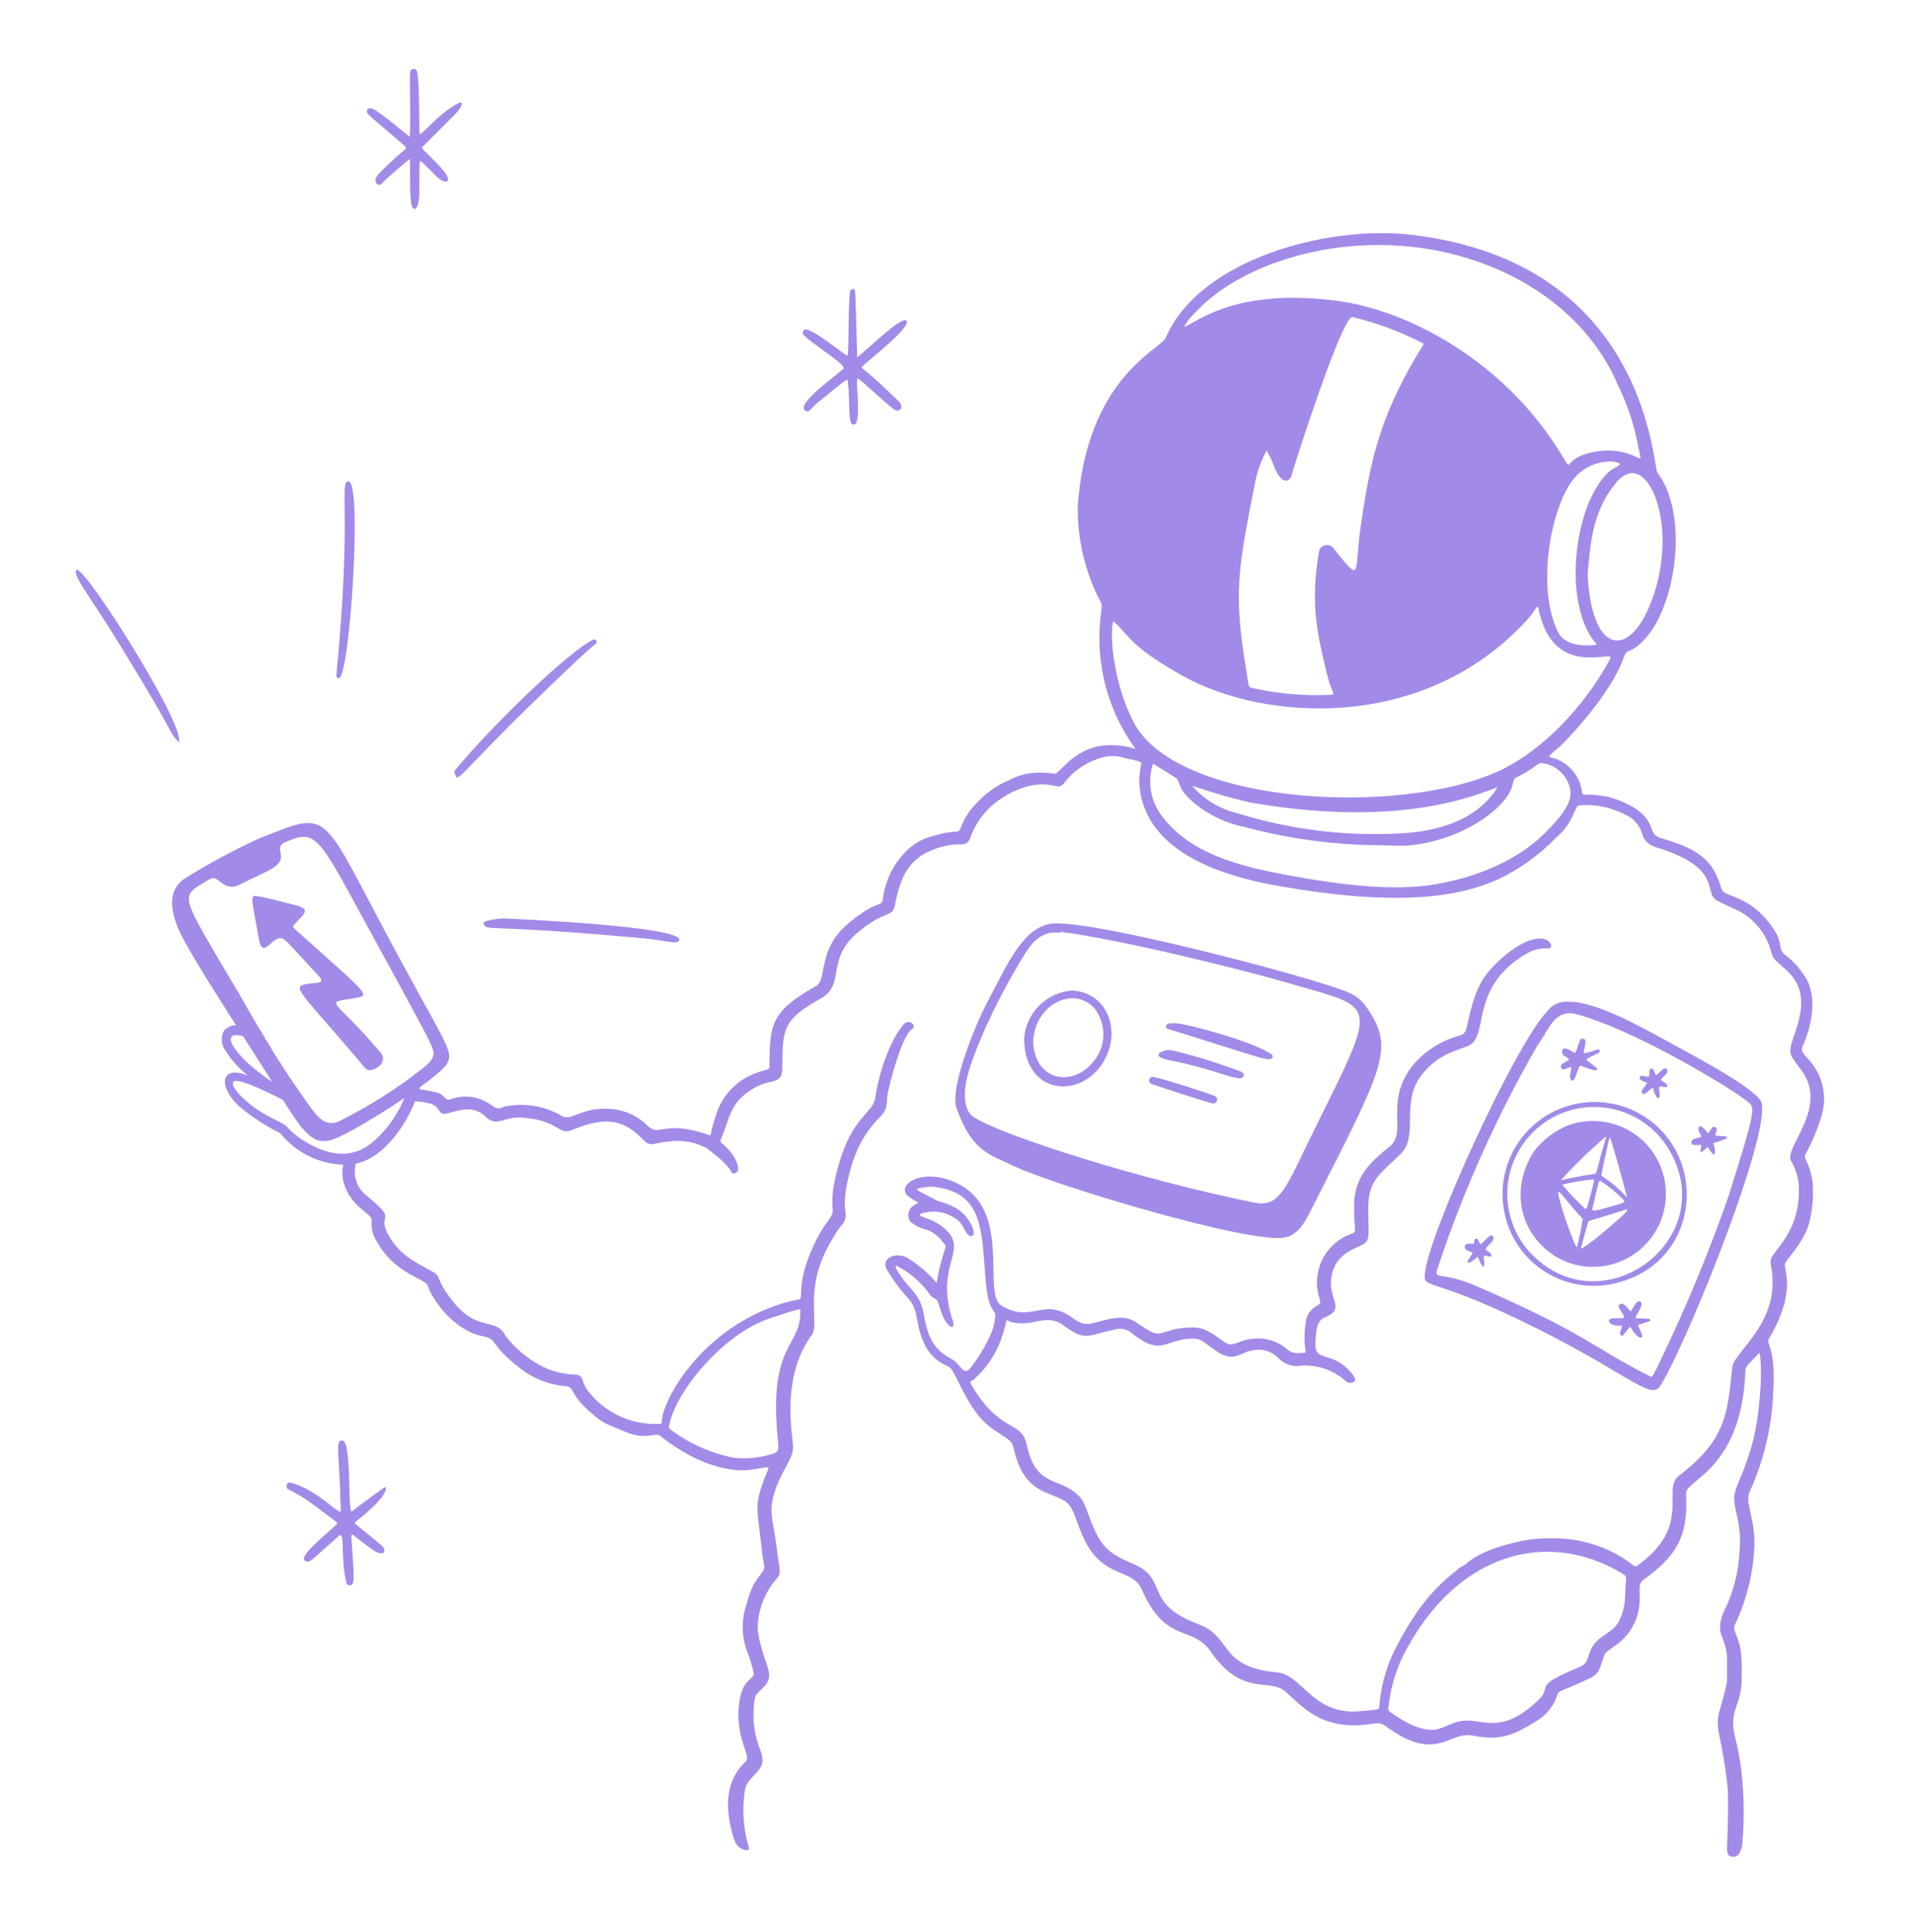 <svg width="101" height="102" viewBox="0 0 101 102" fill="none" xmlns="http://www.w3.org/2000/svg">
<path d="M79.457 64.157C79.6 64.785 79.868 65.377 80.245 65.9C80.621 66.422 81.099 66.863 81.649 67.197C82.199 67.531 82.811 67.751 83.448 67.844C84.085 67.937 84.734 67.901 85.357 67.738C89.786 66.638 90.279 60.948 86.607 58.827C85.785 58.357 84.844 58.137 83.898 58.194C82.953 58.251 82.045 58.583 81.286 59.149C80.526 59.715 79.949 60.491 79.624 61.38C79.299 62.27 79.241 63.235 79.457 64.157ZM81.351 59.416C81.859 59.02 82.445 58.736 83.07 58.582C83.696 58.427 84.347 58.406 84.981 58.52C85.615 58.634 86.218 58.881 86.75 59.244C87.283 59.606 87.733 60.077 88.071 60.625C90.98 65.354 84.631 70.139 80.832 66.186C80.393 65.721 80.056 65.17 79.843 64.567C79.629 63.964 79.544 63.323 79.593 62.686C79.642 62.048 79.824 61.428 80.127 60.865C80.43 60.302 80.848 59.808 81.353 59.416H81.351Z" fill="#A28AE8"/>
<path d="M84.208 66.887C84.767 66.872 85.317 66.735 85.817 66.486C86.318 66.237 86.759 65.882 87.109 65.446C87.459 65.009 87.709 64.502 87.843 63.959C87.977 63.416 87.991 62.85 87.883 62.301C87.776 61.752 87.551 61.233 87.223 60.78C86.895 60.327 86.472 59.951 85.984 59.678C85.496 59.405 84.954 59.242 84.396 59.199C83.838 59.157 83.278 59.237 82.754 59.433C82.044 59.728 81.426 60.208 80.964 60.823C79.063 63.926 81.453 66.996 84.208 66.887ZM83.471 65.901C83.675 65.158 83.828 64.523 83.871 64.485C83.926 64.45 83.987 64.427 84.052 64.417C84.302 64.353 85.598 63.936 85.831 63.874C85.927 63.849 85.992 63.843 85.825 64.014C85.826 64.102 83.403 66.159 83.471 65.901ZM83.814 63.67C83.75 63.877 83.694 63.833 83.664 63.808C83.29 63.441 83.001 63.152 82.687 62.791C82.537 62.618 82.446 62.558 82.533 62.537C83.033 62.417 83.541 62.331 84.053 62.279C84.073 62.276 84.194 62.256 84.153 62.384C84.153 62.434 83.908 63.371 83.814 63.67ZM84.533 62.374C84.938 62.638 85.314 62.944 85.653 63.288C85.862 63.485 85.785 63.488 85.249 63.646C84.064 64.001 84.036 63.964 84.079 63.785C84.409 62.43 84.382 62.289 84.533 62.374ZM85.013 60.087C85.154 60.441 85.798 62.802 85.798 62.82C85.998 63.63 85.998 63.042 84.598 62.111C84.532 62.067 84.548 62.034 84.586 61.824C84.61 61.695 84.932 60.228 84.959 60.128C84.982 60.05 85.003 60.062 85.013 60.087ZM84.757 60.034C84.875 59.944 84.667 60.384 84.425 61.366C84.26 62.035 84.253 61.985 84.145 61.991C83.562 62.071 82.982 62.179 82.409 62.317C83.14 61.504 83.924 60.741 84.757 60.034ZM82.283 62.92C82.341 62.875 82.949 63.72 83.565 64.355C83.492 64.849 83.392 65.34 83.265 65.823C83.197 66.091 82.14 62.988 82.283 62.92Z" fill="#A28AE8"/>
<path d="M53.553 61.58C55.626 62.574 66.189 65.762 67.888 65.329C68.631 65.14 68.953 64.408 69.375 63.58C73.075 56.291 73.65 55.361 72.166 53.205C71.673 52.489 71.148 52.352 69.838 51.934C67.317 51.13 58.6 48.838 55.948 48.761C54.098 48.605 53.208 50.904 52.063 53.038C51.656 53.798 50.098 57.379 50.508 58.527C51.329 60.825 52.242 60.95 53.553 61.58ZM51.016 57.076C51.227 56.029 52.297 53.279 54.148 50.308C55.083 48.808 55.984 49.381 55.992 49.208C58.751 49.52 65.365 51.126 68.183 51.952C72.672 53.267 72.813 52.77 69.48 59.465C67.933 62.572 67.644 63.784 66.242 63.502C60.217 62.288 52.942 59.964 51.455 59.011C50.872 58.696 50.884 57.727 51.015 57.076H51.016Z" fill="#A28AE8"/>
<path d="M81.669 53.42C79.991 55.17 75.309 65.356 75.219 67.347C75.188 68.029 75.632 67.487 80.219 69.691C85.922 72.431 87.132 74.017 87.665 73.163C89.106 70.856 93.784 59.204 92.934 58.079C92.295 57.235 89.309 55.684 87.648 54.772C86.806 54.31 84.26 52.872 82.845 52.895C82.62 52.868 82.391 52.903 82.184 52.995C81.977 53.088 81.799 53.234 81.669 53.42ZM83.219 53.548C86.263 54.348 91.477 57.494 92.313 58.202C92.655 58.492 92.713 58.546 91.281 63.102C90.241 66.089 89.03 69.014 87.653 71.861C87.197 72.814 87.234 72.73 87.088 72.656C83.963 71.077 83.806 70.456 77.981 67.919C75.531 66.853 75.593 68.027 76.185 66.119C77.488 62.367 79.138 58.745 81.113 55.299C81.241 55.074 81.401 54.889 81.703 54.369C82.073 53.73 82.508 53.361 83.219 53.548H83.219Z" fill="#A28AE8"/>
<path d="M56.603 52.3C55.951 52.348 55.337 52.628 54.873 53.089C54.409 53.549 54.124 54.161 54.07 54.812C54.057 58.025 57.531 58.121 58.505 55.548C59.07 54.053 58.271 52.379 56.603 52.3ZM57.659 56.141C56.546 57.401 54.653 57.044 54.549 55.034C54.589 53.052 56.685 51.989 57.804 53.26C58.12 53.682 58.278 54.201 58.251 54.727C58.224 55.253 58.014 55.754 57.658 56.141H57.659Z" fill="#A28AE8"/>
<path d="M61.649 54.323C65.084 55.377 66.712 55.973 67.049 55.928C67.171 55.912 67.253 55.77 67.149 55.688C66.281 55.017 62.552 54.019 62.049 54.028C61.713 54.034 61.623 54.006 61.563 54.182C61.537 54.25 61.578 54.301 61.649 54.323Z" fill="#A28AE8"/>
<path d="M65.517 56.584C64.362 56.142 63.181 55.774 61.979 55.48C61.739 55.413 61.481 55.444 61.264 55.566C60.955 55.766 61.403 55.916 61.764 55.985C64.419 56.506 65.493 57.215 65.656 56.81C65.689 56.725 65.656 56.651 65.517 56.584Z" fill="#A28AE8"/>
<path d="M64.135 57.871C63.985 57.79 61.473 56.965 60.89 56.859C60.845 56.851 60.799 56.859 60.76 56.883C60.721 56.906 60.691 56.943 60.677 56.986C60.663 57.03 60.664 57.077 60.682 57.119C60.699 57.161 60.731 57.195 60.772 57.216C60.897 57.295 63.845 58.228 63.991 58.254C64.232 58.298 64.391 58.006 64.135 57.871Z" fill="#A28AE8"/>
<path d="M82.897 56.346C83.091 56.268 82.716 56.967 83.01 57.06C83.073 57.08 83.146 56.928 83.171 56.867C83.438 56.206 83.332 56.219 83.605 56.324C84.138 56.528 84.186 56.519 84.265 56.503C84.344 56.487 84.357 56.438 84.305 56.395C84.141 56.256 83.971 56.123 83.794 56.001C83.597 55.865 84.53 55.643 84.465 55.487C84.399 55.331 84.394 55.422 83.749 55.596C83.515 55.659 83.654 55.52 83.712 55.018C83.717 54.976 83.706 54.934 83.68 54.901C83.654 54.867 83.617 54.846 83.576 54.84C83.534 54.834 83.492 54.845 83.459 54.87C83.425 54.895 83.403 54.933 83.397 54.974C83.159 55.687 83.197 55.624 82.994 55.51C82.524 55.242 82.419 55.379 82.501 55.657C82.537 55.779 82.951 55.885 82.797 55.982C82.541 56.143 82.329 56.21 82.434 56.4C82.503 56.525 82.626 56.453 82.897 56.346Z" fill="#A28AE8"/>
<path d="M87.064 69.632C86.159 69.555 86.255 69.796 86.618 69.048C86.768 68.739 86.551 68.558 86.333 68.871C86.154 69.13 86.129 69.305 86.029 69.183C85.912 69.042 85.714 68.749 85.533 68.857C85.352 68.966 85.572 69.173 85.738 69.489C85.875 69.75 84.979 69.449 84.946 69.745C84.939 69.8 85.027 69.905 85.113 69.934C85.61 70.102 85.699 69.855 85.6 70.165C85.565 70.273 85.477 70.396 85.585 70.507C85.635 70.557 85.685 70.513 85.721 70.472C86.218 69.887 85.93 69.982 86.362 70.46C86.618 70.743 86.73 70.61 86.701 70.518C86.468 69.758 86.231 70.08 87.088 69.758C87.175 69.725 87.113 69.646 87.064 69.632Z" fill="#A28AE8"/>
<path d="M89.395 60.446C89.737 60.492 89.854 60.383 89.821 60.53C89.717 61.001 89.808 60.867 90.159 60.559C90.267 60.717 90.509 61.13 90.535 60.873C90.605 60.159 90.063 60.52 91.06 60.156C91.098 60.142 91.153 60.156 91.178 60.039C91.187 59.993 90.981 59.989 90.744 59.973C90.744 59.98 90.487 60.023 90.6 59.777C90.65 59.669 90.675 59.569 90.567 59.519C90.403 59.443 90.364 59.587 90.26 59.745C90.137 59.929 90.157 59.73 89.849 59.491C89.749 59.412 89.61 59.52 89.692 59.727C89.801 60.004 89.92 60.007 89.684 60.075C89.57 60.091 89.46 60.128 89.359 60.183C89.257 60.281 89.293 60.432 89.395 60.446Z" fill="#A28AE8"/>
<path d="M78.815 65.268C78.751 65.171 78.592 65.306 78.501 65.39C78.201 65.666 78.189 65.766 78.116 65.63C78.07 65.545 78.016 65.368 77.932 65.396C77.899 65.407 77.871 65.429 77.852 65.459C77.834 65.488 77.827 65.524 77.832 65.558C77.814 65.714 77.819 65.686 77.599 65.658C77.291 65.658 77.237 65.918 77.49 66.035C77.743 66.152 77.801 66.093 77.699 66.252C77.439 66.652 77.502 66.545 77.468 66.652C77.561 66.66 77.561 66.739 77.944 66.416C78.072 66.308 78.029 66.439 78.22 66.794C78.241 66.834 78.296 66.856 78.336 66.886C78.444 66.555 78.215 66.276 78.414 66.303C78.501 66.315 78.729 66.387 78.739 66.313C78.754 66.205 78.681 66.144 78.494 66.034C78.236 65.886 79.016 65.567 78.815 65.268Z" fill="#A28AE8"/>
<path d="M86.732 57.079C86.987 57.196 87.006 57.123 86.9 57.285C86.726 57.502 86.62 57.632 86.702 57.718C86.785 57.806 86.796 57.806 87.195 57.475C87.327 57.366 87.215 57.459 87.412 57.828C87.434 57.869 87.496 58.045 87.603 57.962C87.711 57.878 87.479 57.331 87.684 57.361C87.773 57.373 88.011 57.447 88.022 57.371C88.039 57.255 87.961 57.198 87.768 57.084C87.501 56.926 88.202 56.749 87.993 56.444C87.924 56.344 87.761 56.483 87.667 56.571C87.358 56.855 87.451 56.8 87.377 56.658C87.331 56.57 87.269 56.386 87.189 56.416C87.153 56.426 87.122 56.449 87.102 56.48C87.082 56.511 87.074 56.549 87.08 56.586C87.06 56.745 87.18 56.919 86.809 56.821C86.624 56.771 86.569 56.839 86.562 56.901C86.556 56.962 86.598 57.018 86.732 57.079Z" fill="#A28AE8"/>
<path fill-rule="evenodd" clip-rule="evenodd" d="M96.228 57.342C96.345 57.853 96.329 58.385 96.181 58.888C95.975 59.578 95.699 60.245 95.359 60.88C95.252 61.042 95.287 61.113 95.372 61.295C95.456 61.474 95.59 61.757 95.692 62.335C95.76 62.998 95.719 63.667 95.573 64.317C95.451 65.116 94.904 65.822 94.548 66.281C94.382 66.495 94.258 66.655 94.237 66.747C94.225 66.804 94.242 66.895 94.267 67.023C94.368 67.54 94.589 68.668 93.392 70.685C93.332 70.785 93.36 70.87 93.415 71.039C93.519 71.354 93.718 71.962 93.62 73.506C93.552 75.324 93.129 77.112 92.376 78.767C92.24 79.072 92.314 79.407 92.418 79.866C92.512 80.288 92.63 80.816 92.63 81.522C92.583 83.007 92.228 84.467 91.588 85.808C91.525 85.97 91.58 86.107 91.665 86.32C91.746 86.525 91.856 86.799 91.915 87.23C91.953 87.602 91.966 87.976 91.954 88.35C91.986 89.164 91.834 89.617 91.698 90.021C91.548 90.467 91.418 90.853 91.576 91.6C91.785 92.399 91.924 93.215 91.993 94.039C92.085 95.154 92.082 96.274 91.986 97.389C91.933 97.747 91.778 98.105 91.422 98.031C91.159 97.976 91.165 97.824 91.198 97.044C91.219 96.528 91.252 95.738 91.227 94.52C91.127 93.535 90.974 92.557 90.767 91.59C90.624 90.871 90.695 90.628 90.864 90.051C90.948 89.765 91.055 89.399 91.171 88.853C91.184 88.788 91.182 88.011 91.181 87.712C91.18 87.662 91.18 87.625 91.18 87.607C91.177 87.116 91.063 86.818 90.962 86.556C90.789 86.106 90.656 85.759 91.192 84.713C91.576 83.831 91.796 82.886 91.843 81.924C91.924 80.998 91.783 80.367 91.672 79.871C91.607 79.579 91.552 79.334 91.559 79.103C91.569 78.781 91.675 78.529 91.843 78.133C92.028 77.697 92.285 77.087 92.57 76.018C92.832 75.036 93.113 72.494 92.896 71.421C92.802 71.518 92.721 71.603 92.649 71.676C92.226 72.112 92.159 72.181 92.15 72.398C92.007 76.166 90.399 77.499 89.543 78.208C89.221 78.476 89.006 78.654 89.016 78.841C89.15 81.211 88.471 82.163 86.751 83.432C86.552 83.576 86.556 83.763 86.566 84.141C86.566 84.17 86.567 84.2 86.567 84.232C86.6 84.732 86.506 85.233 86.295 85.688C86.084 86.143 85.761 86.538 85.358 86.836C84.763 87.229 84.734 87.307 84.671 87.477L84.668 87.486C84.63 87.59 84.6 87.688 84.571 87.779C84.456 88.146 84.374 88.407 83.933 88.616C83.347 88.894 82.968 89.05 82.719 89.153C82.329 89.314 82.262 89.342 82.218 89.501C82.03 90.1 81.615 90.602 81.064 90.901C79.951 91.593 79.251 91.941 77.732 91.637C77.33 91.557 76.986 91.69 76.612 91.835C75.874 92.12 75.016 92.451 73.36 91.283C73.327 91.259 73.296 91.237 73.266 91.215C73.035 91.048 72.894 90.946 72.56 91.002C70.132 91.402 69.08 90.432 68.213 89.633C68.081 89.511 67.952 89.393 67.823 89.284C67.552 89.054 67.204 89.017 66.797 88.973C66.008 88.889 65.001 88.781 63.917 87.197C63.533 86.637 63.08 86.462 62.594 86.275C61.856 85.99 61.044 85.677 60.291 83.942C60.068 83.429 59.703 83.275 59.036 82.995C59.013 82.985 58.989 82.975 58.964 82.965C57.62 82.403 57.211 81.288 56.889 80.411C56.699 79.891 56.538 79.455 56.233 79.265C56.013 79.128 55.776 79.033 55.536 78.937C54.745 78.621 53.914 78.289 53.492 76.374C53.434 76.111 53.181 75.95 52.843 75.736C52.489 75.511 52.042 75.226 51.63 74.703C51.171 74.121 50.861 73.496 50.62 73.007C50.389 72.541 50.221 72.199 50.042 72.14C49.468 71.907 49.01 71.455 48.768 70.885C48.54 70.352 48.475 69.979 48.419 69.665C48.348 69.26 48.294 68.953 47.934 68.526C47.521 68.086 47.157 67.6 46.849 67.08C46.452 66.444 47.278 66.073 47.894 66.407C48.479 66.763 49.002 67.211 49.444 67.735C49.475 67.651 49.496 67.531 49.52 67.385C49.544 67.25 49.57 67.094 49.613 66.923C49.838 66.024 49.952 65.87 49.916 65.764C49.904 65.726 49.872 65.695 49.819 65.637C49.606 65.322 49.304 65.078 48.951 64.937C48.626 64.87 48.323 64.723 48.069 64.51C48.021 64.442 47.987 64.364 47.97 64.283C47.954 64.201 47.954 64.117 47.971 64.035C47.988 63.954 48.022 63.877 48.071 63.809C48.119 63.741 48.181 63.684 48.253 63.642C48.395 63.547 48.473 63.526 48.474 63.503C48.475 63.472 48.33 63.436 47.998 63.199C47.278 62.683 48.392 61.762 49.998 62.266C52.383 63.014 52.422 65.292 52.45 66.997C52.466 67.938 52.479 68.705 52.882 68.944C53.668 69.409 54.203 69.307 54.725 69.208C55.243 69.109 55.747 69.013 56.469 69.478C56.532 69.518 56.593 69.56 56.651 69.601C56.959 69.816 57.224 70.001 57.752 69.851C59.355 69.395 59.599 69.559 60.194 69.959C60.339 70.056 60.504 70.166 60.714 70.285C61.054 70.479 61.257 70.415 61.587 70.31C61.878 70.218 62.269 70.094 62.943 70.089C63.563 70.085 63.883 70.316 64.566 70.806L64.606 70.835C64.918 71.06 65.098 70.991 65.381 70.881C65.621 70.788 65.934 70.667 66.464 70.671C66.99 70.675 67.499 70.862 67.904 71.199C68.195 71.469 68.427 71.455 68.669 71.441C68.725 71.437 68.779 71.434 68.836 71.434C68.945 71.435 68.94 71.399 68.916 71.237C68.886 71.027 68.826 70.605 68.945 69.775C68.969 69.6 69.034 69.434 69.135 69.289C69.236 69.144 69.371 69.026 69.526 68.944C69.718 68.831 69.736 68.812 69.677 68.597C69.56 68.255 69.513 67.894 69.537 67.533C69.561 67.173 69.656 66.821 69.817 66.498C69.979 66.175 70.203 65.888 70.477 65.652C70.749 65.416 71.067 65.237 71.41 65.125C71.556 65.071 71.552 65.009 71.526 64.66C71.513 64.469 71.493 64.194 71.489 63.788C71.469 62.255 72.166 61.502 73.37 60.533C73.797 60.188 73.785 59.698 73.77 59.087C73.753 58.345 73.731 57.426 74.489 56.376C75.095 55.606 75.919 55.036 76.853 54.74C76.897 54.726 76.938 54.715 76.977 54.704C77.207 54.638 77.362 54.594 77.443 54.229L77.445 54.219C77.682 53.144 77.904 52.134 78.576 51.32C79.203 50.559 80.635 49.335 81.558 49.591C81.855 49.673 82.034 50.029 81.758 50.079C81.341 50.045 80.925 50.147 80.572 50.369C78.701 51.459 78.406 52.866 78.19 53.898C78.055 54.544 77.95 55.043 77.508 55.225C77.411 55.265 77.3 55.304 77.18 55.347C76.569 55.561 75.701 55.867 74.975 56.872C74.466 57.577 74.454 58.378 74.442 59.112C74.432 59.81 74.422 60.449 73.986 60.888C73.791 61.084 73.609 61.254 73.442 61.411C72.7 62.105 72.24 62.534 72.24 63.762C72.24 64.097 72.246 64.368 72.251 64.59C72.27 65.385 72.274 65.55 71.888 65.746C71.828 65.776 71.76 65.806 71.687 65.839C71.216 66.052 70.515 66.367 70.315 67.306C70.199 67.849 70.32 68.245 70.416 68.557C70.55 68.996 70.634 69.271 69.947 69.559C69.547 69.728 69.492 70.092 69.447 70.888C69.413 71.465 69.665 71.542 70.053 71.661C70.382 71.761 70.809 71.892 71.247 72.379C71.254 72.388 71.263 72.397 71.272 72.406C71.396 72.544 71.615 72.785 71.527 72.922C71.493 72.955 71.453 72.981 71.407 72.998C71.363 73.015 71.316 73.022 71.268 73.019C71.22 73.017 71.174 73.004 71.131 72.982C71.089 72.96 71.052 72.93 71.022 72.893C70.397 72.35 69.591 72.066 68.765 72.096C68.543 72.146 68.313 72.138 68.096 72.074C67.877 72.011 67.68 71.893 67.519 71.732C67.338 71.54 67.11 71.4 66.858 71.325C66.605 71.251 66.337 71.245 66.081 71.308C65.91 71.336 65.758 71.402 65.608 71.467C65.247 71.624 64.894 71.777 64.306 71.394C64.063 71.235 63.891 71.107 63.755 71.005C63.452 70.777 63.325 70.682 62.978 70.682C62.461 70.682 62.108 70.8 61.803 70.902C61.242 71.09 60.839 71.224 59.859 70.476C59.748 70.36 59.609 70.271 59.457 70.217C59.304 70.164 59.142 70.146 58.981 70.167C58.618 70.243 58.336 70.32 58.103 70.384C57.294 70.605 57.078 70.665 56.107 69.95C55.597 69.574 54.992 69.71 54.581 69.802C54.465 69.828 54.365 69.85 54.286 69.857C53.355 69.939 53.2 69.687 53.15 69.707C53.115 69.72 53.129 69.856 52.986 70.298C52.723 71.279 52.176 72.161 51.414 72.833C51.377 72.873 51.336 72.889 51.301 72.903C51.221 72.936 51.181 72.951 51.345 73.221C52.158 74.563 52.855 74.971 53.364 75.268C53.788 75.515 54.081 75.687 54.201 76.26C54.519 77.777 55.154 78.035 55.843 78.314C56.214 78.464 56.6 78.621 56.961 78.986C57.199 79.227 57.291 79.487 57.429 79.872C57.525 80.142 57.644 80.474 57.849 80.905C58.336 81.928 58.969 82.202 59.88 82.596L59.892 82.6C60.684 82.944 60.872 83.382 61.075 83.858C61.338 84.472 61.627 85.148 63.278 85.759C64.007 86.03 64.318 86.449 64.631 86.871C65.096 87.499 65.567 88.135 67.433 88.305C67.966 88.353 68.372 88.725 68.825 89.141C69.498 89.758 70.275 90.471 71.728 90.355C72.802 90.27 72.803 90.262 72.817 90.141C72.817 90.135 72.818 90.128 72.819 90.121C72.897 89.09 73.168 88.083 73.619 87.153C74.523 85.404 75.37 84.097 76.962 82.867C77.066 82.762 77.195 82.684 77.336 82.64C78.118 81.877 79.52 81.551 80.126 81.411C80.226 81.387 80.305 81.369 80.355 81.355C81.091 81.225 81.841 81.189 82.587 81.246C83.913 81.347 85.181 81.834 86.234 82.646C86.249 82.663 86.267 82.676 86.287 82.685C86.308 82.694 86.329 82.699 86.352 82.699C86.364 82.699 86.376 82.697 86.388 82.694C86.397 82.692 86.407 82.689 86.416 82.685C86.43 82.679 86.443 82.67 86.455 82.661C86.46 82.656 86.465 82.651 86.469 82.646C88.32 81.32 88.312 80.056 88.305 79.128C88.302 78.599 88.299 78.18 88.64 77.921C91.038 76.099 91.188 74.709 91.407 72.665C91.424 72.504 91.442 72.34 91.462 72.171C91.489 71.926 91.742 71.611 92.063 71.208C92.692 70.421 93.587 69.302 93.587 67.73C93.587 67.304 93.542 67.052 93.51 66.874C93.466 66.626 93.447 66.518 93.606 66.28C93.671 66.183 93.751 66.077 93.841 65.96C94.32 65.33 95.046 64.376 94.972 62.62C94.942 62.152 94.8 61.697 94.559 61.294C94.425 61.035 94.641 60.607 94.909 60.075C95.385 59.127 96.031 57.846 95.163 56.59C95.044 56.418 94.942 56.282 94.856 56.168C94.43 55.598 94.406 55.566 94.796 54.453C95.552 52.294 94.706 51.556 94.074 51.007C93.799 50.767 93.564 50.563 93.522 50.292C93.404 49.823 93.189 49.385 92.889 49.006C92.591 48.627 92.215 48.315 91.786 48.092C91.582 47.992 91.406 47.911 91.248 47.84C91.006 47.73 90.808 47.639 90.621 47.529C90.412 47.404 90.361 47.203 90.297 46.951C90.156 46.394 89.954 45.593 87.822 44.859C87.758 44.838 87.693 44.818 87.626 44.799C87.261 44.692 86.862 44.575 86.701 44.016C86.633 43.786 86.513 43.574 86.352 43.397C86.189 43.22 85.989 43.081 85.766 42.993C85.034 42.615 84.209 42.451 83.388 42.522C83.278 42.52 83.221 42.652 83.128 42.867C82.986 43.193 82.762 43.71 82.15 44.232C81.279 45.136 80.253 45.876 79.121 46.417C77.141 47.318 73.945 47.942 67.304 46.742C61.502 45.693 60.598 43.244 60.308 42.31C60.123 41.669 60.104 40.991 60.255 40.341C60.276 40.234 60.268 40.214 59.4 40.03C58.988 39.889 58.542 39.884 58.127 40.015C57.342 40.243 56.651 40.719 56.158 41.373C55.977 41.561 55.889 41.541 55.683 41.494C55.482 41.449 55.169 41.378 54.545 41.448C53.892 41.585 53.276 41.857 52.735 42.248C52.03 42.745 51.498 43.451 51.215 44.266C51.084 44.574 50.934 44.578 50.632 44.585C50.432 44.589 50.167 44.596 49.797 44.691C48.13 45.119 47.575 46.075 47.263 47.734C47.186 48.142 47.056 48.195 46.747 48.322C46.45 48.444 45.987 48.633 45.246 49.27C44.383 50.013 44.257 50.72 44.149 51.33C44.049 51.894 43.963 52.376 43.321 52.729C41.345 53.815 41.336 54.361 41.306 56.082C41.304 56.193 41.302 56.308 41.3 56.429C41.288 56.981 41.049 57.038 40.659 57.131C40.433 57.184 40.158 57.249 39.846 57.429C38.819 58.022 38.613 58.621 38.352 59.379C38.27 59.616 38.184 59.869 38.065 60.142C38.042 60.181 38.036 60.228 38.047 60.271C38.059 60.315 38.087 60.352 38.126 60.375C38.953 61.054 39.16 61.887 38.803 61.946C38.665 61.968 38.658 61.957 38.604 61.863C38.518 61.714 38.312 61.36 37.285 60.608C36.699 60.302 36.034 60.182 35.379 60.264C35.086 60.284 34.874 60.329 34.707 60.365C34.391 60.433 34.239 60.466 34.004 60.222C33.031 59.219 32.172 58.842 30.177 59.672C29.86 59.804 29.69 59.705 29.416 59.546C29.088 59.355 28.61 59.076 27.549 59.009C27.147 58.984 26.858 59.066 26.616 59.135C26.255 59.239 25.998 59.312 25.628 58.953C25.05 58.391 24.363 58.583 23.832 58.732C23.769 58.749 23.708 58.766 23.649 58.781C23.339 58.862 23.271 58.762 23.175 58.623C23.079 58.481 22.953 58.298 22.517 58.22C22.318 58.184 22.118 58.158 21.916 58.143C21.39 59.488 20.213 61.157 18.791 61.438C18.711 61.721 18.712 62.02 18.792 62.302C18.873 62.585 19.03 62.839 19.247 63.038C20.417 63.993 20.382 64.129 20.323 64.362C20.284 64.517 20.234 64.714 20.514 65.219C21.047 66.18 21.759 66.563 22.773 67.108C22.798 67.121 22.823 67.135 22.848 67.148C23.078 67.272 23.112 67.357 23.185 67.538C23.271 67.755 23.413 68.109 24.009 68.83C24.676 69.639 25.273 69.787 25.752 69.905C26.156 70.005 26.476 70.084 26.68 70.523C27.211 71.212 27.888 71.774 28.663 72.168C29.2 72.425 29.785 72.565 30.38 72.578C30.68 72.617 30.714 72.724 30.776 72.916C30.831 73.084 30.906 73.318 31.201 73.628C31.828 74.361 32.675 74.87 33.616 75.078C34.002 75.166 34.399 75.202 34.794 75.187C34.895 75.189 34.944 75.157 34.944 75.049C34.934 74.066 36.828 70.409 40.901 68.956C41.312 68.803 41.737 68.689 42.169 68.615C42.283 68.607 42.286 68.507 42.294 68.278C42.306 67.9 42.33 67.174 42.876 65.94C43.239 65.119 43.528 64.72 43.717 64.459C43.893 64.216 43.981 64.093 43.961 63.861C43.921 63.375 43.953 62.887 44.056 62.411C44.537 60.131 45.235 59.339 45.711 58.799C45.981 58.493 46.179 58.268 46.226 57.9C46.363 56.821 46.943 54.965 47.717 54.08C47.992 53.765 48.444 54.161 48.138 54.349C47.658 54.644 47.069 56.828 46.898 57.587C46.854 57.785 46.842 57.949 46.831 58.096C46.808 58.395 46.791 58.623 46.512 58.925C45.889 59.532 45.41 60.272 45.112 61.089C44.855 61.752 44.483 63.245 44.636 63.933C44.667 64.074 44.663 64.221 44.622 64.36C44.582 64.499 44.506 64.625 44.404 64.726C44.225 64.952 44.068 65.194 43.934 65.449C42.9 67.13 42.95 68.481 42.984 69.401C43.002 69.9 43.016 70.273 42.849 70.502C41.435 72.436 41.718 74.947 41.836 75.994C41.854 76.153 41.868 76.277 41.872 76.362C41.889 76.727 41.704 77.066 41.474 77.489C41.231 77.936 40.938 78.476 40.778 79.236C40.677 79.718 40.762 80.203 40.862 80.771C40.909 81.04 40.959 81.326 40.995 81.64C41.036 82.003 41.078 82.272 41.11 82.477C41.189 82.985 41.209 83.111 41.013 83.343C40.355 84.092 39.996 85.057 40.003 86.053C40.106 86.786 40.283 87.295 40.419 87.688C40.624 88.278 40.737 88.604 40.369 89.026C40.295 89.111 40.224 89.176 40.159 89.236C39.99 89.393 39.862 89.511 39.826 89.832C39.684 91.109 39.931 91.81 40.107 92.308C40.271 92.775 40.373 93.063 40.035 93.482C39.914 93.631 39.813 93.739 39.727 93.832C39.538 94.036 39.422 94.16 39.338 94.459C39.171 95.489 39.238 96.544 39.533 97.545C39.679 97.771 38.972 97.812 38.745 97.083C38.282 95.596 38.23 94.069 39.37 93.015C39.508 92.888 39.43 92.655 39.31 92.293C39.132 91.757 38.86 90.937 39.054 89.752C39.168 89.054 39.428 88.817 39.613 88.648C39.704 88.565 39.777 88.499 39.804 88.402C39.738 88.071 39.649 87.745 39.536 87.426C39.145 86.553 39.107 85.563 39.428 84.662C39.649 83.771 39.938 83.407 40.134 83.161C40.296 82.957 40.393 82.835 40.332 82.562C40.273 82.262 40.23 81.959 40.204 81.655C40.166 81.316 40.129 81.03 40.098 80.783C39.922 79.412 39.895 79.194 40.572 77.531C40.609 77.441 40.41 77.475 39.891 77.564C39.864 77.569 39.835 77.574 39.806 77.579C38.113 77.867 36.197 76.888 34.863 75.817C34.759 75.733 34.625 75.753 34.435 75.781C34.135 75.825 33.696 75.89 33.018 75.6C32.791 75.502 32.612 75.43 32.465 75.371C31.962 75.168 31.814 75.108 31.294 74.674C30.592 74.087 30.385 73.718 30.259 73.493C30.149 73.297 30.102 73.212 29.841 73.19C28.976 73.113 28.151 72.788 27.466 72.253C26.616 71.594 26.33 71.208 26.152 70.967C25.979 70.734 25.907 70.637 25.521 70.561C23.971 70.256 22.852 68.682 22.571 67.861C22.532 67.748 22.336 67.646 22.056 67.501C21.481 67.203 20.554 66.722 19.913 65.583C19.688 65.255 19.583 64.858 19.617 64.462C19.669 64.318 19.506 64.186 19.268 63.991C18.952 63.733 18.503 63.365 18.242 62.718C18.075 62.333 18.032 61.905 18.117 61.495C17.476 61.474 16.846 61.314 16.272 61.026C15.698 60.738 15.193 60.329 14.793 59.827C13.993 59.436 13.246 58.944 12.571 58.363C12.253 58.088 11.579 57.185 12.014 56.763C12.268 56.516 12.806 56.667 13.098 56.8C12.635 56.436 12.237 55.997 11.92 55.5C11.799 55.347 11.726 55.16 11.711 54.965C11.696 54.77 11.74 54.574 11.836 54.404C11.955 54.277 12.109 54.189 12.279 54.152C12.449 54.116 12.626 54.132 12.787 54.199C12.801 54.204 12.816 54.21 12.831 54.216C12.852 54.224 12.873 54.232 12.895 54.239C12.422 53.923 12.039 53.489 11.785 52.979C11.742 52.864 11.738 52.738 11.773 52.619C11.807 52.501 11.879 52.397 11.977 52.323C12.079 52.249 12.197 52.201 12.321 52.182C12.361 52.176 12.402 52.173 12.443 52.173C12.541 52.34 12.643 52.513 12.748 52.692C12.491 52.614 12.291 52.605 12.225 52.728C12.14 52.885 12.359 53.124 12.509 53.27C12.895 53.658 13.299 54.026 13.722 54.372C13.915 54.703 14.128 55.058 14.364 55.438C13.953 55.186 13.52 54.971 13.07 54.794C12.669 54.626 11.933 54.465 12.276 55.183C12.913 56.196 14.172 57.024 15.191 57.642C15.25 57.673 15.295 57.726 15.314 57.79C15.334 57.853 15.328 57.922 15.297 57.981C15.266 58.04 15.213 58.084 15.15 58.104C15.086 58.123 15.017 58.117 14.959 58.086C14.733 57.968 12.506 56.813 12.322 57.127C12.213 57.28 12.435 57.578 12.722 57.872C13.376 58.545 14.095 58.906 14.589 59.153C14.859 59.288 15.061 59.389 15.149 59.489C15.364 59.734 15.61 59.949 15.882 60.129C18.059 61.585 19.267 60.646 19.694 60.291C20.526 59.571 21.147 58.638 21.488 57.591C21.578 57.353 21.657 57.112 21.724 56.867C21.928 56.717 22.13 56.564 22.331 56.408C22.364 56.381 22.395 56.355 22.424 56.329C22.363 56.729 22.266 57.124 22.134 57.511C22.447 57.551 22.757 57.61 23.063 57.687C23.295 57.745 23.395 57.856 23.473 57.943C23.553 58.031 23.61 58.094 23.759 58.053C24.109 57.919 24.486 57.872 24.857 57.917C25.229 57.962 25.584 58.097 25.891 58.311C26.113 58.484 26.309 58.618 26.581 58.442C27.635 58.206 28.739 58.379 29.669 58.927C29.913 59.06 30.149 58.968 30.477 58.84C30.838 58.7 31.311 58.516 32.026 58.542C32.827 58.543 33.596 58.858 34.167 59.418C34.468 59.716 34.654 59.684 34.981 59.629C35.398 59.558 36.044 59.449 37.444 59.932C37.473 59.942 37.49 59.948 37.502 59.943C37.549 59.923 37.517 59.721 37.819 58.811C37.984 58.312 38.26 57.858 38.628 57.483C38.995 57.108 39.444 56.823 39.938 56.648C40.134 56.579 40.275 56.541 40.377 56.513C40.589 56.455 40.627 56.445 40.627 56.305C40.63 54.085 40.705 53.394 43.093 52.058C43.321 51.93 43.379 51.626 43.456 51.218C43.565 50.643 43.713 49.861 44.437 49.081C44.881 48.646 45.378 48.268 45.916 47.956C46.089 47.868 46.219 47.817 46.316 47.779C46.505 47.705 46.575 47.677 46.608 47.515C46.711 46.579 47.118 45.702 47.769 45.02C48.161 44.59 48.672 44.288 49.237 44.151C49.841 43.961 50.175 43.936 50.374 43.921C50.576 43.906 50.642 43.901 50.714 43.748C50.904 43.201 51.225 42.71 51.65 42.315C52.114 41.822 52.68 41.435 53.307 41.18C53.719 40.955 54.178 40.826 54.647 40.804C54.989 40.777 55.333 40.794 55.67 40.854C55.748 40.876 55.867 40.756 56.047 40.574C56.602 40.015 57.728 38.88 59.953 39.543C58.822 37.994 58.164 36.151 58.059 34.236C58.01 33.419 58.08 32.817 58.127 32.413C58.161 32.105 58.184 31.913 58.131 31.828C57.3 30.258 56.877 28.505 56.901 26.728C57.287 21.291 59.841 19.267 60.998 18.351C61.292 18.117 61.495 17.956 61.55 17.828C63.338 13.675 70.104 11.881 74.504 12.395C85.534 13.683 87.014 22.228 87.4 24.453C87.451 24.747 87.483 24.931 87.515 24.973C89.293 27.298 88.436 32.857 86.265 34.242C86.192 34.288 86.128 34.316 86.07 34.34C85.928 34.399 85.823 34.443 85.731 34.71C85.061 36.653 82.703 39.102 82.35 39.421C82.154 39.569 81.97 39.733 81.8 39.911C81.791 39.922 81.816 39.984 81.847 39.984C82.277 40.076 82.668 40.298 82.967 40.62C83.266 40.942 83.46 41.348 83.52 41.784C83.534 41.869 83.535 41.912 83.558 41.933C83.619 41.992 83.835 41.89 84.87 42.064C85.41 42.202 85.925 42.425 86.395 42.723C86.969 43.133 87.095 43.476 87.192 43.739C87.278 43.971 87.341 44.142 87.665 44.243C88.9 44.625 89.879 44.947 90.499 45.965C90.666 46.292 90.805 46.633 90.912 46.985C90.968 47.116 91.157 47.19 91.427 47.297C91.986 47.517 92.894 47.875 93.704 49.155C93.912 49.483 93.957 49.729 93.992 49.925C94.029 50.133 94.057 50.287 94.257 50.426C94.631 50.712 94.956 51.056 95.219 51.446C95.986 52.473 95.697 54.1 95.162 55.263C95.064 55.476 95.219 55.648 95.496 55.954L95.511 55.972C95.864 56.36 96.111 56.831 96.228 57.342ZM22.471 54.567C22.445 54.3 22.402 54.033 22.345 53.769C22.261 53.547 22.152 53.257 21.829 53.193C21.798 53.186 21.766 53.184 21.735 53.186C22.059 53.782 22.298 54.227 22.471 54.567ZM40.656 69.605C38.182 70.417 35.664 73.487 35.339 75.233C35.322 75.318 35.313 75.359 35.325 75.392C35.337 75.424 35.367 75.449 35.429 75.501C36.406 76.227 37.53 76.728 38.723 76.968C39.42 77.045 40.125 76.975 40.794 76.763C41.133 76.655 41.119 76.504 41.059 75.899C41.035 75.656 41.004 75.34 40.986 74.924C40.879 72.509 41.383 71.576 41.786 70.83C42.048 70.345 42.268 69.938 42.251 69.255C42.251 69.239 42.252 69.224 42.254 69.21C42.266 69.083 42.267 69.075 40.656 69.605ZM83.822 30.315C84.019 34.459 85.879 34.73 87.019 32.159C88.837 28.061 87.019 23.463 85.336 25.47C84.13 26.911 83.978 28.594 83.86 29.907C83.847 30.047 83.835 30.183 83.822 30.315ZM84.21 33.909C84.117 33.798 83.951 33.601 83.781 33.242C82.724 31.02 83.224 27.619 84.169 25.944C84.695 25.015 85.033 24.831 85.246 24.715C85.286 24.694 85.321 24.674 85.353 24.653C85.36 24.648 85.368 24.643 85.375 24.638C85.463 24.58 85.57 24.511 85.51 24.465C85.306 24.376 85.081 24.345 84.861 24.377C84.265 24.413 83.703 24.661 83.275 25.077C81.927 26.366 81.034 31.033 82.284 33.42C82.623 34.067 83.601 34.128 84.215 34.054C84.321 34.041 84.299 34.015 84.21 33.909ZM78.489 13.985C72.528 11.672 65.811 13.471 63.02 16.592V16.593C62.816 16.786 62.646 17.012 62.517 17.262C62.607 17.241 62.743 17.163 62.937 17.053C63.847 16.533 66.019 15.294 70.547 15.878C74.317 16.365 78.963 18.932 81.857 23.115C82.615 24.21 82.713 24.541 82.805 24.539C82.922 24.537 83.031 23.999 84.469 23.812C85.169 23.729 85.877 23.858 86.504 24.182C86.642 24.231 86.624 24.155 86.562 23.89C86.533 23.768 86.494 23.604 86.457 23.394C86.24 22.302 85.877 21.243 85.378 20.247C84.692 18.585 82.788 15.652 78.489 13.985ZM70.331 36.427C70.269 36.277 70.171 36.042 70.082 35.677V35.677C70.067 35.616 70.052 35.556 70.038 35.496C69.561 33.533 69.167 31.916 69.632 29.153C69.641 29.069 69.676 28.99 69.731 28.926C69.785 28.861 69.858 28.814 69.939 28.791C70.02 28.768 70.107 28.769 70.188 28.795C70.268 28.821 70.339 28.87 70.391 28.936C71.069 29.778 71.364 30.147 71.508 30.096C71.698 30.028 71.632 29.239 71.834 27.842C72.268 24.827 72.681 22.753 74.112 20.003C74.914 18.465 75.186 18.239 75.147 18.151C75.137 18.129 75.108 18.116 75.062 18.092C73.904 17.497 72.679 17.044 71.412 16.742C70.889 16.599 68.394 24.367 68.185 25.111C68.111 25.376 67.733 25.664 67.326 24.776C67.207 24.432 67.056 24.1 66.876 23.784C66.56 24.364 66.342 24.993 66.231 25.645L66.192 25.842C65.383 29.958 65.112 31.34 65.797 35.377C65.829 35.561 65.849 35.709 65.865 35.83C65.916 36.204 65.93 36.302 66.123 36.327C67.475 36.633 68.862 36.754 70.247 36.687C70.439 36.685 70.421 36.644 70.331 36.427ZM58.776 32.802C58.554 33.625 58.844 36.207 59.85 38.133V38.133C62.228 42.685 74.869 43.154 79.713 40.414C82.979 38.566 84.788 35.229 85.018 34.771C85.087 34.634 84.909 34.65 84.597 34.68C83.731 34.761 81.831 34.94 81.247 32.227C81.189 31.953 81.162 31.994 81.025 32.203C80.939 32.335 80.808 32.533 80.597 32.762C75.109 38.723 66.655 38.058 62.422 35.673C60.321 34.489 59.804 33.899 59.364 33.396C59.188 33.195 59.025 33.008 58.776 32.802ZM79.056 41.586C77.972 43.31 75.895 43.921 73.862 44.007C70.95 44.16 68.034 43.791 65.253 42.915C64.351 42.691 63.542 42.191 62.938 41.484C63.935 41.83 64.95 42.124 65.977 42.366C73.403 43.671 77.431 42.172 78.667 41.712C78.875 41.635 79.004 41.587 79.056 41.586ZM75.837 46.684C78.692 46.18 80.481 45.015 81.392 44.153L81.389 44.153C82.957 42.67 82.956 42.077 82.903 41.696C82.836 41.325 82.648 40.986 82.371 40.731C82.092 40.477 81.738 40.32 81.362 40.286C81.307 40.274 81.195 40.353 81.022 40.475C80.805 40.627 80.492 40.847 80.078 41.036C79.942 41.099 79.921 41.184 79.885 41.336C79.861 41.437 79.829 41.568 79.752 41.74C79.302 42.755 77.168 44.393 74.334 44.646C74.086 44.669 73.718 44.655 73.341 44.641C73.025 44.63 72.704 44.618 72.444 44.627C70.184 44.578 67.939 44.259 65.756 43.677C64.718 43.474 63.751 43.004 62.95 42.315C62.404 41.831 62.314 41.548 62.252 41.352C62.211 41.223 62.181 41.131 62.039 41.044C61.111 40.474 60.911 40.316 60.861 40.355C60.846 40.366 60.843 40.392 60.84 40.43C60.621 41.213 60.722 42.051 61.121 42.759C62.617 45.132 65.678 45.787 68.168 46.243C70.692 46.706 73.594 47.079 75.837 46.684ZM50.161 71.712C50.278 71.778 50.375 71.834 50.44 71.898V71.899C50.514 71.972 50.578 72.045 50.636 72.111C50.85 72.355 50.982 72.504 51.218 72.253C51.676 71.674 52.056 71.038 52.349 70.36C52.462 70.067 52.528 69.758 52.545 69.444C52.556 69.372 52.52 69.318 52.464 69.232C52.351 69.059 52.153 68.756 52.069 67.907C52.035 67.546 52.008 67.195 51.983 66.856C51.812 64.571 51.684 62.86 49.139 62.648C48.681 62.713 48.429 62.726 48.417 62.787C48.402 62.862 48.753 63.011 49.531 63.421C49.864 63.498 50.183 63.625 50.478 63.797C51.13 64.13 51.59 65.138 51.346 65.247C51.16 65.331 51.044 65.128 50.91 64.891C50.809 64.712 50.697 64.515 50.536 64.405C50.269 64.198 49.955 64.059 49.621 64.002C49.288 63.946 48.946 63.972 48.625 64.08C48.477 64.168 48.59 64.209 48.825 64.294C49.137 64.406 49.665 64.597 50.084 65.08C50.494 65.553 50.38 65.984 50.224 66.577C50.037 67.291 49.788 68.238 50.315 69.772C50.361 69.909 50.349 70.132 50.199 70.049C49.871 69.868 49.702 69.321 49.551 68.832L49.536 68.787C49.488 68.632 49.413 68.593 49.327 68.548C49.255 68.511 49.174 68.469 49.094 68.353C48.645 67.721 48.053 67.204 47.367 66.843C47.045 66.73 47.76 67.677 48.01 67.943C48.618 68.596 48.688 68.961 48.789 69.487C48.823 69.667 48.862 69.867 48.926 70.104C49.219 71.171 49.788 71.497 50.161 71.712ZM85.516 85.517C85.688 85.142 85.784 84.736 85.798 84.323V84.324C85.817 83.551 85.891 83.343 85.82 83.22C85.785 83.159 85.715 83.119 85.585 83.042C81.762 80.776 76.901 81.865 74.062 87.452C73.663 88.298 73.406 89.204 73.302 90.133C73.284 90.184 73.284 90.24 73.305 90.29C73.325 90.34 73.362 90.381 73.411 90.405C73.775 90.669 74.162 90.899 74.567 91.094C75.533 91.489 75.913 91.326 76.397 91.118C76.561 91.048 76.738 90.972 76.954 90.911C77.347 90.801 77.705 90.853 78.082 90.907C78.876 91.022 79.75 91.149 81.192 89.795C81.495 89.51 81.534 89.341 81.567 89.196C81.63 88.925 81.674 88.735 83.355 88.036C83.734 87.878 83.784 87.714 83.862 87.452C83.876 87.406 83.891 87.358 83.908 87.307C84.094 86.75 84.443 86.512 84.781 86.281C85.069 86.085 85.349 85.894 85.516 85.517Z" fill="#A28AE8"/>
<path d="M9.407 49.022C9.988 50.426 13.499 55.684 14.672 57.617C15.051 58.281 15.468 58.921 15.922 59.536C16.539 60.21 16.822 60.325 17.404 60.215C18.334 60.039 23.22 56.906 23.609 56.154C23.98 55.436 23.52 55.189 20.145 48.828C16.89 42.69 17.317 42.837 13.645 44.286C12.328 44.895 11.048 45.583 9.813 46.346C8.887 46.92 8.955 47.929 9.407 49.022ZM10.822 46.566C11.277 46.294 11.275 46.283 11.69 46.604C11.813 46.719 11.969 46.793 12.136 46.814C12.303 46.835 12.472 46.803 12.62 46.721C14.148 45.94 15.067 45.775 14.79 44.932C14.774 44.864 14.775 44.792 14.794 44.725C14.813 44.657 14.849 44.596 14.899 44.547C16.688 43.715 16.716 43.987 19.388 48.894C21.782 53.288 22.594 54.699 22.82 55.324C22.937 55.649 22.986 55.867 22.33 56.408C20.943 57.489 19.452 58.429 17.88 59.216C17.149 59.516 16.735 58.944 16.29 58.322C15.117 56.679 14.246 55.284 13.614 54.187C9.581 47.183 9.302 47.472 10.822 46.566Z" fill="#A28AE8"/>
<path d="M17.881 35.812C17.707 35.782 17.759 35.644 17.772 35.504C18.59 27.017 17.881 25.364 18.411 25.424C19.147 25.506 18.453 35.912 17.881 35.812Z" fill="#A28AE8"/>
<path d="M25.506 48.748C25.563 48.704 25.599 48.652 25.644 48.64C25.948 48.558 26.259 48.509 26.572 48.494C27.3 48.522 35.929 48.908 35.867 49.625C35.842 49.91 35.013 49.639 34.188 49.563C25.168 48.73 25.834 49.23 25.506 48.748Z" fill="#A28AE8"/>
<path d="M28.22 37.018C23.869 41.249 24.194 41.44 23.98 40.727C25.797 38.477 30.115 34.291 31.366 33.753C31.404 33.737 31.552 33.856 31.498 33.928C31.477 33.956 31.457 33.985 31.439 34.015C31.403 34.02 31.019 34.296 28.22 37.018Z" fill="#A28AE8"/>
<path d="M6.375 34.123C4.949 31.802 4.129 30.746 4.029 30.351C3.517 28.324 9.926 38.401 9.429 39.179C8.758 38.439 9.656 39.464 6.375 34.123Z" fill="#A28AE8"/>
<path d="M13.648 47.326C14.185 47.421 15.226 47.696 15.772 47.838C16.166 47.997 16.19 48.094 15.928 48.395C15.454 48.945 15.332 48.845 15.655 49.133C19.617 52.687 19.601 52.547 18.643 52.714C17.064 52.991 17.593 52.631 20.075 55.552C20.51 56.064 19.87 56.486 19.532 56.509C19.332 56.523 19.135 56.226 19.065 56.142C15.365 51.761 15.168 52.077 16.821 51.882C16.968 51.865 17.037 51.757 16.811 51.513C15.066 49.635 15.258 49.808 15.011 49.613C14.434 49.152 13.888 50.871 13.654 49.513C13.278 47.319 13.15 47.237 13.648 47.326Z" fill="#A28AE8"/>
<path d="M44.525 19.483C43.786 20.101 41.957 21.415 42.552 21.707C42.724 21.79 42.809 21.554 43.191 21.242C44.905 19.847 44.726 19.965 44.764 20.213C44.887 21.013 44.747 22.477 45.056 22.418C45.112 22.408 45.194 22.38 45.21 22.339C45.437 21.73 45.155 20.035 45.276 19.992C45.384 19.953 47.033 21.581 47.295 21.662C47.558 21.744 47.649 21.487 47.54 21.289C47.5 21.217 46.367 20.169 46.306 20.112C45.497 19.368 45.424 19.452 45.521 19.353C45.84 19.031 48.117 17.266 47.866 16.943C47.649 16.664 46.182 18.089 45.262 18.873C45.222 17.92 45.184 15.458 45.134 15.326C45.09 15.21 44.884 15.217 44.864 15.491C44.766 16.746 44.829 18.776 44.73 18.774C44.632 18.773 43.235 17.605 42.624 17.402C42.586 17.387 42.545 17.384 42.507 17.396C42.468 17.407 42.435 17.431 42.412 17.464C42.388 17.497 42.377 17.536 42.379 17.576C42.381 17.616 42.397 17.654 42.424 17.685C42.973 18.234 44.753 19.292 44.525 19.483Z" fill="#A28AE8"/>
<path d="M21.37 7.704C21.549 7.857 21.363 7.875 20.702 8.49C19.898 9.237 19.897 9.276 19.833 9.467C19.769 9.658 19.993 9.901 20.189 9.665C20.386 9.428 21.553 8.446 21.624 8.396C21.694 8.66 21.591 9.884 21.706 10.71C21.787 11.29 22.14 11.091 22.14 10.187C22.14 8.402 22.147 8.668 22.178 8.494C22.395 8.644 22.116 8.402 23.078 9.344C23.511 9.766 24.095 9.694 23.161 8.725C22.185 7.709 22.206 7.856 22.367 7.691C22.717 7.336 23.545 6.527 24.067 5.988C24.517 5.52 24.393 5.347 24.239 5.426C23.028 6.043 22.147 7.355 22.144 7.021C22.115 3.635 22.066 3.653 21.849 3.649C21.579 3.645 21.649 3.782 21.649 5.503C21.661 5.503 21.671 7.078 21.624 7.223C21.531 7.161 19.974 5.826 19.624 5.723C19.394 5.656 19.299 5.879 19.434 6.025C19.589 6.192 19.636 6.216 21.37 7.704Z" fill="#A28AE8"/>
<path d="M19.082 80.098C20.558 78.915 20.45 78.42 20.282 78.541C18.908 79.533 19.132 79.383 18.59 79.797C18.328 79.997 18.599 76.062 18.069 76.058C17.744 76.058 17.854 76.384 17.953 78.526C17.994 79.408 17.911 78.294 18.003 79.74C18.03 80.165 16.774 78.623 15.327 78.28C15.307 78.274 15.287 78.272 15.266 78.275C15.246 78.278 15.226 78.285 15.209 78.296C15.191 78.307 15.176 78.321 15.165 78.339C15.153 78.356 15.146 78.375 15.143 78.396C15.093 78.637 15.243 78.641 15.385 78.721C16.194 79.183 15.703 78.814 17.631 80.258C17.909 80.466 17.817 80.436 17.501 80.73C16.98 81.214 15.69 82.259 16.135 82.43C16.39 82.527 16.431 82.38 17.888 81.098C18.245 80.785 17.955 82.237 18.288 83.581C18.297 83.617 18.318 83.648 18.347 83.67C18.376 83.691 18.412 83.702 18.449 83.7C18.752 83.718 18.703 83.396 18.557 81.272C18.557 80.872 18.496 80.957 19.317 81.567C19.831 81.949 19.93 82.001 20.128 82.017C20.325 82.033 20.345 81.8 20.2 81.657C20.1 81.557 20.079 81.527 18.79 80.486C18.69 80.405 18.716 80.392 19.082 80.098Z" fill="#A28AE8"/>
</svg>
